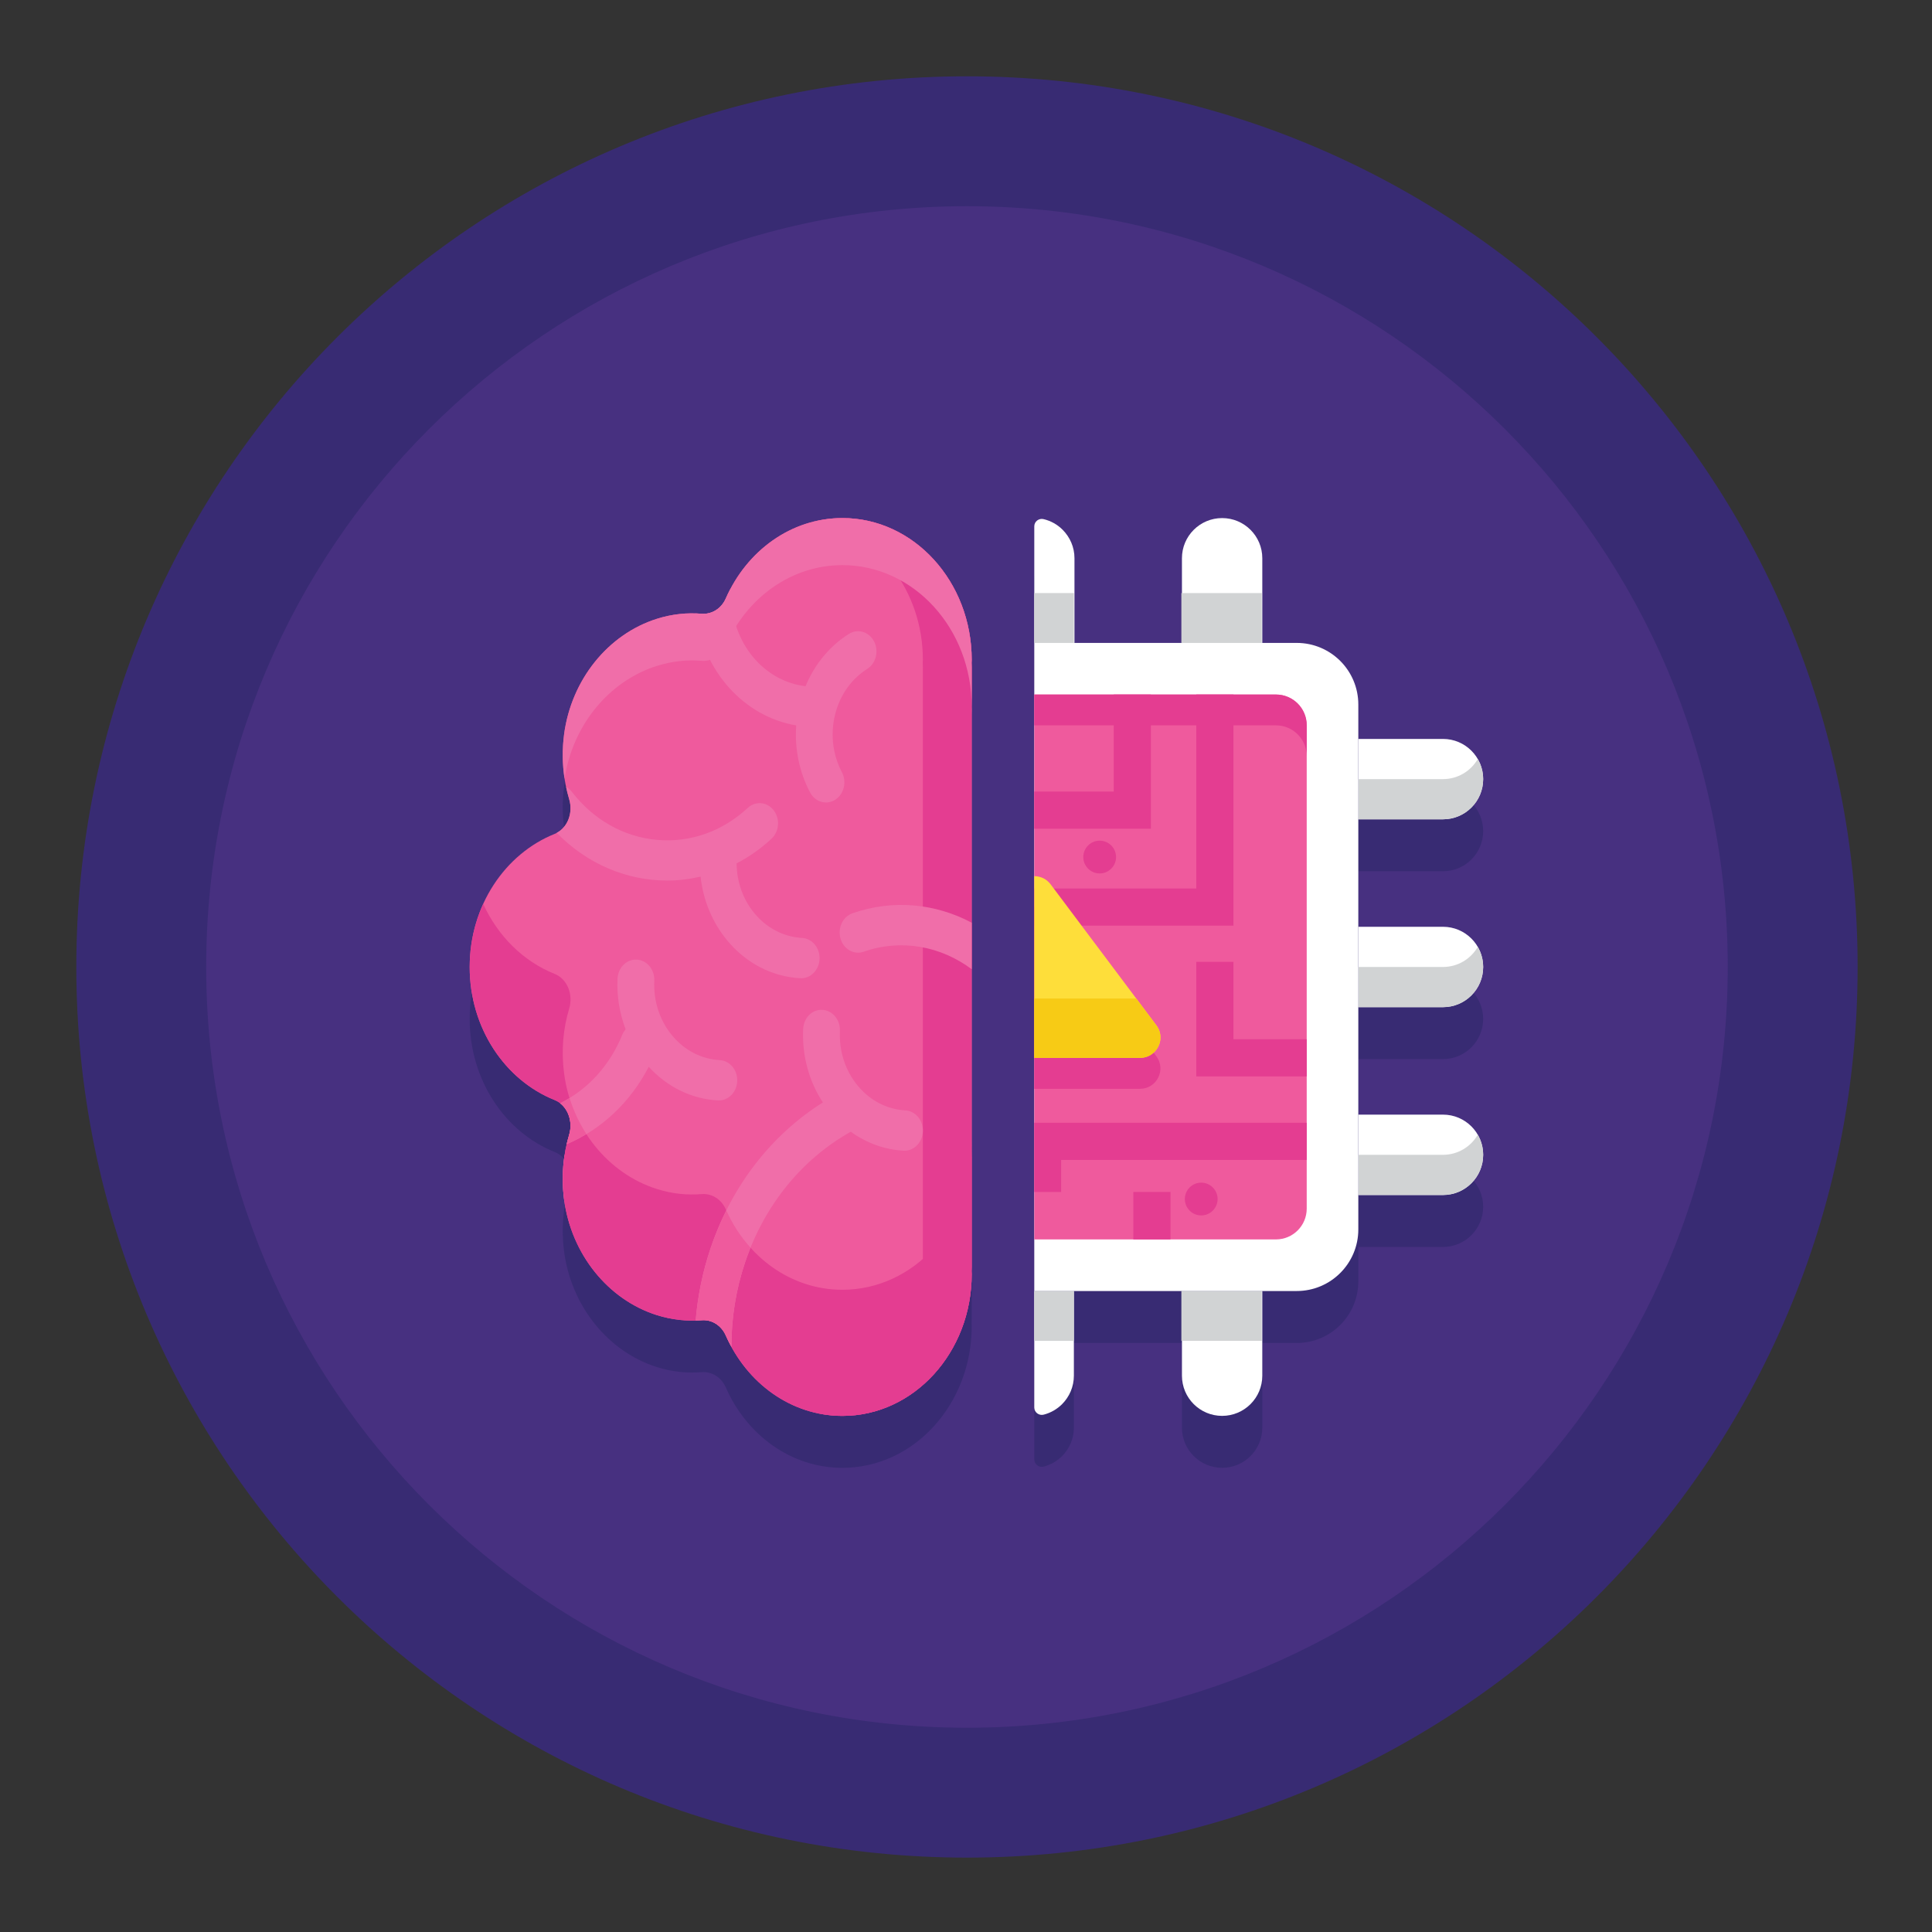<svg xmlns="http://www.w3.org/2000/svg" width="375" viewBox="0 0 375 375" height="375" version="1.0"><rect x="0" y="0" width="375" height="375" fill="#333333" stroke="none"/><defs><clipPath id="a"><path d="M 14.812 14.812 L 360.562 14.812 L 360.562 360.562 L 14.812 360.562 Z M 14.812 14.812"/></clipPath></defs><g clip-path="url(#a)"><path fill="#382B73" d="M 360.562 187.688 C 360.562 283.164 283.164 360.562 187.688 360.562 C 92.211 360.562 14.812 283.164 14.812 187.688 C 14.812 92.211 92.211 14.812 187.688 14.812 C 283.164 14.812 360.562 92.211 360.562 187.688"/></g><path fill="#473080" d="M 335.352 187.688 C 335.352 269.242 269.238 335.352 187.688 335.352 C 106.133 335.352 40.023 269.242 40.023 187.688 C 40.023 106.137 106.133 40.023 187.688 40.023 C 269.238 40.023 335.352 106.137 335.352 187.688"/><path fill="#382B73" d="M 163.504 110.637 C 153.535 110.637 144.93 117.012 140.879 126.242 C 140.016 128.211 138.16 129.371 136.176 129.207 C 133.398 128.98 130.492 129.254 127.504 130.195 C 118.051 133.172 110.879 142 109.484 152.672 C 108.91 157.094 109.312 161.336 110.477 165.203 C 111.297 167.934 110.129 170.957 107.668 171.941 C 98.043 175.785 91.164 185.887 91.164 197.773 C 91.164 209.656 98.043 219.758 107.668 223.605 C 110.129 224.586 111.297 227.613 110.477 230.34 C 109.312 234.207 108.91 238.449 109.484 242.875 C 110.879 253.547 118.051 262.375 127.504 265.348 C 130.492 266.289 133.398 266.566 136.176 266.336 C 138.16 266.172 140.016 267.336 140.879 269.301 C 144.93 278.531 153.535 284.906 163.504 284.906 C 177.371 284.906 188.609 272.586 188.609 257.383 C 188.609 257.195 188.59 257.016 188.582 256.832 C 188.594 256.539 188.609 256.246 188.609 255.949 L 188.609 139.594 C 188.609 139.301 188.594 139.008 188.582 138.715 C 188.59 138.527 188.609 138.348 188.609 138.16 C 188.609 122.961 177.371 110.637 163.504 110.637"/><path fill="#382B73" d="M 287.883 161.309 C 287.883 157.004 284.391 153.508 280.082 153.508 L 263.652 153.508 L 263.652 169.109 L 280.082 169.109 C 284.391 169.109 287.883 165.617 287.883 161.309"/><path fill="#382B73" d="M 280.082 189.973 L 263.652 189.973 L 263.652 205.57 L 280.082 205.57 C 284.391 205.57 287.883 202.078 287.883 197.773 C 287.883 193.465 284.391 189.973 280.082 189.973"/><path fill="#382B73" d="M 280.082 226.434 L 263.652 226.434 L 263.652 242.031 L 280.082 242.031 C 284.391 242.031 287.883 238.539 287.883 234.234 C 287.883 229.926 284.391 226.434 280.082 226.434"/><path fill="#382B73" d="M 245.012 118.441 C 245.012 114.137 241.52 110.641 237.211 110.641 C 232.902 110.641 229.41 114.137 229.41 118.441 L 229.41 134.875 L 245.012 134.875 L 245.012 118.441"/><path fill="#382B73" d="M 229.414 277.102 C 229.414 281.41 232.902 284.902 237.211 284.902 C 241.52 284.902 245.012 281.41 245.012 277.102 L 245.012 260.672 L 229.414 260.672 L 229.414 277.102"/><path fill="#382B73" d="M 251.688 134.875 L 208.551 134.875 L 208.551 118.438 C 208.551 116.289 207.676 114.348 206.266 112.922 C 205.262 111.918 203.988 111.184 202.555 110.844 C 201.637 110.629 200.754 111.309 200.754 112.25 L 200.754 283.27 C 200.754 284.215 201.652 284.902 202.57 284.668 C 203.953 284.316 205.184 283.594 206.156 282.621 C 207.566 281.199 208.441 279.254 208.441 277.105 L 208.441 260.672 L 251.688 260.672 C 258.301 260.672 263.648 255.32 263.648 248.711 L 263.648 146.836 C 263.648 140.223 258.301 134.875 251.688 134.875"/><path fill="#EF5A9D" d="M 188.609 128.078 C 188.609 112.879 177.371 100.555 163.504 100.555 C 153.535 100.555 144.93 106.926 140.879 116.16 C 140.016 118.125 138.16 119.289 136.176 119.125 C 133.398 118.895 130.492 119.168 127.504 120.109 C 118.051 123.086 110.879 131.914 109.484 142.586 C 108.91 147.012 109.312 151.254 110.477 155.121 C 111.297 157.848 110.129 160.871 107.668 161.855 C 98.043 165.703 91.164 175.805 91.164 187.688 C 91.164 199.57 98.043 209.672 107.668 213.52 C 110.129 214.504 111.297 217.527 110.477 220.254 C 109.312 224.121 108.91 228.363 109.484 232.789 C 110.879 243.461 118.051 252.289 127.504 255.266 C 130.492 256.203 133.398 256.48 136.176 256.25 C 138.16 256.09 140.016 257.25 140.879 259.215 C 144.93 268.449 153.535 274.824 163.504 274.824 C 177.371 274.824 188.609 262.5 188.609 247.297 C 188.609 247.113 188.59 246.934 188.586 246.746 C 188.594 246.453 188.609 246.16 188.609 245.863 L 188.609 129.512 C 188.609 129.215 188.594 128.922 188.586 128.629 C 188.59 128.445 188.609 128.266 188.609 128.078"/><path fill="#E43D91" d="M 188.609 128.078 C 188.609 112.879 177.371 100.555 163.504 100.555 C 161.883 100.555 160.305 100.738 158.77 101.059 C 170.363 103.492 179.129 114.656 179.129 128.078 C 179.129 128.266 179.105 128.445 179.102 128.629 C 179.113 128.922 179.129 129.215 179.129 129.512 L 179.129 245.863 C 179.129 246.16 179.113 246.453 179.102 246.746 C 179.105 246.934 179.129 247.113 179.129 247.297 C 179.129 260.719 170.363 271.883 158.77 274.316 C 160.305 274.637 161.883 274.824 163.504 274.824 C 177.371 274.824 188.609 262.5 188.609 247.297 C 188.609 247.113 188.59 246.934 188.586 246.746 C 188.594 246.453 188.609 246.16 188.609 245.863 L 188.609 129.512 C 188.609 129.215 188.594 128.922 188.586 128.629 C 188.59 128.445 188.609 128.266 188.609 128.078"/><path fill="#F06EA9" d="M 109.594 224.172 C 109.164 226.922 109.098 229.812 109.484 232.789 C 109.512 232.988 109.555 233.18 109.582 233.379 C 109.793 232.016 110.09 230.68 110.477 229.395 C 111.035 227.543 110.656 225.566 109.594 224.172"/><path fill="#F06EA9" d="M 188.609 128.078 C 188.609 112.879 177.371 100.555 163.504 100.555 C 153.535 100.555 144.93 106.926 140.879 116.16 C 140.016 118.125 138.16 119.289 136.176 119.125 C 133.398 118.895 130.492 119.168 127.504 120.109 C 118.051 123.086 110.879 131.914 109.484 142.586 C 109.102 145.535 109.16 148.402 109.582 151.137 C 111.16 140.73 118.227 132.172 127.504 129.25 C 130.492 128.309 133.398 128.035 136.176 128.262 C 138.16 128.426 140.016 127.266 140.879 125.297 C 144.93 116.066 153.535 109.691 163.504 109.691 C 177.371 109.691 188.609 122.016 188.609 137.215 L 188.609 129.512 C 188.609 129.215 188.594 128.922 188.586 128.629 C 188.59 128.445 188.609 128.266 188.609 128.078"/><path fill="#F06EA9" d="M 188.609 138.648 L 188.609 137.215 C 188.609 137.402 188.59 137.582 188.586 137.766 C 188.594 138.062 188.609 138.352 188.609 138.648"/><path fill="#E43D91" d="M 163.504 250.344 C 153.535 250.344 144.93 243.969 140.879 234.738 C 140.016 232.773 138.16 231.609 136.176 231.773 C 133.398 232 130.492 231.727 127.504 230.785 C 118.055 227.809 110.879 218.98 109.484 208.312 C 108.91 203.887 109.312 199.645 110.477 195.777 C 111.297 193.051 110.129 190.023 107.668 189.039 C 101.605 186.617 96.641 181.715 93.789 175.445 C 92.113 179.133 91.164 183.285 91.164 187.688 C 91.164 199.57 98.043 209.672 107.668 213.52 C 110.129 214.504 111.297 217.527 110.477 220.254 C 109.312 224.121 108.91 228.363 109.484 232.789 C 110.879 243.461 118.055 252.289 127.504 255.266 C 130.492 256.203 133.398 256.48 136.176 256.25 C 138.16 256.086 140.016 257.25 140.879 259.215 C 144.93 268.449 153.535 274.824 163.504 274.824 C 177.371 274.824 188.609 262.5 188.609 247.297 C 188.609 247.113 188.59 246.93 188.586 246.746 C 188.594 246.453 188.609 246.16 188.609 245.863 L 188.609 222.82 C 188.609 238.02 177.371 250.344 163.504 250.344"/><path fill="#E43D91" d="M 188.609 222.82 L 188.609 221.387 C 188.609 221.684 188.594 221.973 188.586 222.27 C 188.59 222.453 188.609 222.633 188.609 222.82"/><path fill="#F06EA9" d="M 154.547 140.801 C 154.219 145.301 155.125 149.801 157.227 153.801 C 157.887 155.059 159.086 155.762 160.324 155.762 C 160.93 155.762 161.543 155.594 162.105 155.238 C 163.812 154.156 164.402 151.762 163.414 149.887 C 161.625 146.484 161.152 142.527 162.078 138.742 C 163.008 134.957 165.227 131.793 168.332 129.832 C 170.039 128.75 170.629 126.355 169.645 124.48 C 168.656 122.609 166.473 121.961 164.762 123.043 C 161.008 125.418 158.113 128.953 156.355 133.191 C 148.281 132.258 141.973 124.758 141.973 115.664 C 141.973 115.203 141.887 114.766 141.75 114.355 C 141.441 114.945 141.148 115.543 140.879 116.16 C 140.016 118.125 138.16 119.285 136.176 119.125 C 135.809 119.094 135.434 119.098 135.059 119.082 C 136.438 130.238 144.418 139.109 154.547 140.801 Z M 135.98 170.152 C 136.488 174.727 138.242 179.012 141.117 182.496 C 144.797 186.953 149.844 189.574 155.324 189.875 C 155.387 189.879 155.449 189.883 155.508 189.883 C 157.398 189.883 158.977 188.254 159.074 186.16 C 159.172 184 157.652 182.16 155.684 182.055 C 152.105 181.855 148.812 180.148 146.414 177.238 C 144.207 174.566 143.012 171.164 142.973 167.582 C 145.359 166.336 147.641 164.754 149.75 162.797 C 151.258 161.402 151.445 158.93 150.172 157.277 C 148.898 155.629 146.645 155.418 145.137 156.816 C 140.195 161.402 133.93 163.602 127.48 163.016 C 121.039 162.426 115.188 159.117 111.004 153.699 C 110.684 153.281 110.297 152.953 109.875 152.723 C 110.047 153.535 110.242 154.336 110.477 155.121 C 111.25 157.691 110.238 160.508 108.059 161.648 C 114.016 167.773 121.746 170.918 129.52 170.918 C 131.684 170.918 133.848 170.645 135.98 170.152 Z M 165.465 177.266 C 163.582 177.922 162.547 180.125 163.145 182.188 C 163.742 184.246 165.75 185.383 167.633 184.73 C 175.004 182.156 182.668 183.688 188.609 188.125 L 188.609 179.094 C 181.637 175.395 173.414 174.492 165.465 177.266 Z M 139.527 213.598 C 141.422 213.598 143 211.973 143.094 209.875 C 143.191 207.715 141.676 205.875 139.707 205.77 C 136.125 205.574 132.836 203.863 130.438 200.957 C 128.039 198.051 126.816 194.289 126.996 190.367 C 127.094 188.207 125.578 186.367 123.605 186.258 C 121.633 186.145 119.957 187.812 119.859 189.973 C 119.703 193.395 120.266 196.727 121.438 199.789 C 121.184 200.094 120.957 200.434 120.793 200.832 C 118.363 206.805 114.102 211.465 108.727 214.148 C 110.438 215.473 111.168 217.961 110.477 220.254 C 110.297 220.855 110.141 221.465 109.996 222.082 C 116.797 219.199 122.355 213.934 125.918 207.066 C 129.516 210.992 134.234 213.312 139.348 213.594 C 139.41 213.598 139.469 213.598 139.527 213.598 Z M 179.125 219.633 C 179.027 221.727 177.453 223.352 175.562 223.352 C 175.5 223.352 175.441 223.352 175.379 223.348 C 171.664 223.145 168.16 221.852 165.133 219.668 C 155.609 225.016 148.363 233.934 144.629 244.992 C 142.828 250.332 141.949 255.879 141.973 261.41 C 141.582 260.695 141.211 259.969 140.879 259.215 C 140.016 257.25 138.16 256.09 136.176 256.25 C 135.797 256.281 135.414 256.281 135.031 256.293 C 135.43 251.559 136.383 246.848 137.93 242.27 C 142.004 230.207 149.66 220.32 159.719 213.98 C 157.012 209.855 155.656 204.887 155.891 199.73 C 155.992 197.57 157.637 195.887 159.637 196.016 C 161.609 196.121 163.125 197.961 163.027 200.121 C 162.848 204.043 164.07 207.805 166.469 210.711 C 168.867 213.621 172.156 215.328 175.734 215.523 C 177.707 215.633 179.223 217.473 179.125 219.633"/><path fill="#EF5A9D" d="M 110.555 213.125 C 109.961 213.488 109.352 213.836 108.727 214.148 C 109.352 214.633 109.84 215.27 110.184 216 C 110.191 216.023 110.207 216.047 110.219 216.07 C 110.301 216.254 110.363 216.445 110.426 216.637 C 110.461 216.742 110.496 216.852 110.527 216.961 C 110.57 217.125 110.602 217.289 110.633 217.457 C 110.66 217.609 110.68 217.766 110.695 217.922 C 110.707 218.066 110.723 218.211 110.723 218.355 C 110.73 218.555 110.715 218.754 110.703 218.957 C 110.691 219.07 110.691 219.184 110.676 219.301 C 110.633 219.621 110.57 219.938 110.477 220.254 C 110.297 220.855 110.141 221.465 109.996 222.082 C 111.324 221.52 112.586 220.844 113.809 220.105 C 112.434 217.973 111.332 215.629 110.555 213.125"/><path fill="#EF5A9D" d="M 144.629 244.992 C 144.953 244.035 145.309 243.102 145.684 242.184 C 143.781 240.078 142.188 237.641 140.98 234.953 C 139.816 237.289 138.789 239.727 137.93 242.27 C 136.383 246.848 135.43 251.559 135.031 256.293 C 135.414 256.281 135.797 256.281 136.176 256.25 C 138.16 256.09 140.016 257.25 140.879 259.215 C 141.211 259.969 141.582 260.695 141.973 261.41 C 141.949 255.879 142.828 250.332 144.629 244.992"/><path fill="#FFF" d="M 280.082 159.027 L 263.652 159.027 L 263.652 143.426 L 280.082 143.426 C 284.391 143.426 287.883 146.918 287.883 151.227 C 287.883 155.535 284.391 159.027 280.082 159.027"/><path fill="#D1D3D4" d="M 280.082 151.227 L 263.652 151.227 L 263.652 159.027 L 280.082 159.027 C 284.391 159.027 287.883 155.535 287.883 151.227 C 287.883 149.805 287.5 148.473 286.836 147.328 C 285.488 149.656 282.969 151.227 280.082 151.227"/><path fill="#FFF" d="M 280.082 195.488 L 263.652 195.488 L 263.652 179.887 L 280.082 179.887 C 284.391 179.887 287.883 183.379 287.883 187.688 C 287.883 191.996 284.391 195.488 280.082 195.488"/><path fill="#D1D3D4" d="M 280.082 187.688 L 263.652 187.688 L 263.652 195.488 L 280.082 195.488 C 284.391 195.488 287.883 191.996 287.883 187.688 C 287.883 186.266 287.5 184.934 286.836 183.785 C 285.488 186.121 282.969 187.688 280.082 187.688"/><path fill="#FFF" d="M 280.082 231.949 L 263.652 231.949 L 263.652 216.348 L 280.082 216.348 C 284.391 216.348 287.883 219.84 287.883 224.148 C 287.883 228.457 284.391 231.949 280.082 231.949"/><path fill="#D1D3D4" d="M 280.082 224.148 L 263.652 224.148 L 263.652 231.949 L 280.082 231.949 C 284.391 231.949 287.883 228.457 287.883 224.148 C 287.883 222.727 287.5 221.395 286.836 220.25 C 285.488 222.578 282.969 224.148 280.082 224.148"/><path fill="#FFF" d="M 208.555 108.352 L 208.555 124.789 L 200.754 124.789 L 200.754 102.164 C 200.754 101.223 201.641 100.543 202.555 100.762 C 203.988 101.098 205.266 101.832 206.266 102.836 C 207.676 104.262 208.555 106.203 208.555 108.352"/><path fill="#FFF" d="M 245.012 108.355 L 245.012 124.789 L 229.414 124.789 L 229.414 108.355 C 229.414 104.051 232.906 100.559 237.215 100.559 C 241.523 100.559 245.012 104.051 245.012 108.355"/><path fill="#FFF" d="M 208.441 250.586 L 208.441 267.02 C 208.441 269.172 207.566 271.113 206.156 272.539 C 205.184 273.512 203.953 274.234 202.57 274.586 C 201.652 274.816 200.75 274.133 200.75 273.184 L 200.75 250.586 L 208.441 250.586"/><path fill="#FFF" d="M 245.012 267.02 L 245.012 250.586 L 229.414 250.586 L 229.414 267.02 C 229.414 271.328 232.902 274.82 237.211 274.82 C 241.52 274.82 245.012 271.328 245.012 267.02"/><path fill="#FFF" d="M 251.688 124.789 L 200.75 124.789 L 200.75 250.586 L 251.688 250.586 C 258.297 250.586 263.648 245.234 263.648 238.625 L 263.648 136.75 C 263.648 130.141 258.297 124.789 251.688 124.789"/><path fill="#EF5A9D" d="M 247.652 134.809 L 200.75 134.809 L 200.75 240.57 L 247.652 240.57 C 250.961 240.57 253.633 237.898 253.633 234.59 L 253.633 140.789 C 253.633 137.477 250.961 134.809 247.652 134.809"/><path fill="#E43D91" d="M 253.633 140.789 L 253.633 146.77 C 253.633 143.457 250.961 140.789 247.652 140.789 L 200.75 140.789 L 200.75 134.809 L 247.652 134.809 C 250.961 134.809 253.633 137.477 253.633 140.789"/><path fill="#E43D91" d="M 221.281 211.336 L 200.75 211.336 L 200.75 176.055 C 201.93 176.055 203.117 176.59 203.914 177.645 L 205.434 179.668 L 216.039 193.805 L 223.922 204.316 L 224.441 205.012 C 226.398 207.613 224.539 211.336 221.281 211.336"/><path fill="#E43D91" d="M 239.414 134.809 L 239.414 179.668 L 200.754 179.668 L 200.754 172.457 L 232.203 172.457 L 232.203 134.809 L 239.414 134.809"/><path fill="#E43D91" d="M 253.633 217.934 L 253.633 225.145 L 205.965 225.145 L 205.965 231.359 L 200.75 231.359 L 200.75 217.934 L 253.633 217.934"/><path fill="#E43D91" d="M 227.195 240.57 L 219.98 240.57 L 219.98 231.355 L 227.195 231.355 L 227.195 240.57"/><path fill="#E43D91" d="M 223.387 134.809 L 223.387 160.852 L 200.754 160.852 L 200.754 153.637 L 216.176 153.637 L 216.176 134.809 L 223.387 134.809"/><path fill="#E43D91" d="M 253.633 208.93 L 232.199 208.93 L 232.199 186.688 L 239.414 186.688 L 239.414 201.719 L 253.633 201.719 L 253.633 208.93"/><path fill="#E43D91" d="M 216.625 166.355 C 216.625 168.109 215.203 169.535 213.445 169.535 C 211.691 169.535 210.266 168.109 210.266 166.355 C 210.266 164.598 211.691 163.172 213.445 163.172 C 215.203 163.172 216.625 164.598 216.625 166.355"/><path fill="#E43D91" d="M 236.336 232.73 C 236.336 234.488 234.91 235.914 233.156 235.914 C 231.398 235.914 229.977 234.488 229.977 232.73 C 229.977 230.977 231.398 229.551 233.156 229.551 C 234.91 229.551 236.336 230.977 236.336 232.73"/><path fill="#FEDE3A" d="M 223.922 204.316 C 223.238 204.945 222.336 205.328 221.281 205.328 L 200.75 205.328 L 200.75 170.062 C 201.93 170.062 203.121 170.578 203.914 171.633 L 204.531 172.457 L 209.938 179.668 L 220.543 193.805 L 224.441 199.004 C 225.77 200.77 225.348 203.043 223.922 204.316"/><path fill="#F7CB15" d="M 223.922 204.316 C 223.238 204.945 222.336 205.328 221.281 205.328 L 200.75 205.328 L 200.75 193.805 L 220.543 193.805 L 224.441 199.004 C 225.77 200.77 225.348 203.043 223.922 204.316"/><path fill="#D1D3D4" d="M 208.441 250.586 L 208.441 260.262 L 200.75 260.262 L 200.75 250.586 L 208.441 250.586"/><path fill="#D1D3D4" d="M 244.902 260.258 L 229.305 260.258 L 229.305 250.586 L 244.902 250.586 L 244.902 260.258"/><path fill="#D1D3D4" d="M 208.441 115.113 L 208.441 124.789 L 200.75 124.789 L 200.75 115.113 L 208.441 115.113"/><path fill="#D1D3D4" d="M 244.902 124.789 L 229.305 124.789 L 229.305 115.117 L 244.902 115.117 L 244.902 124.789"/></svg>